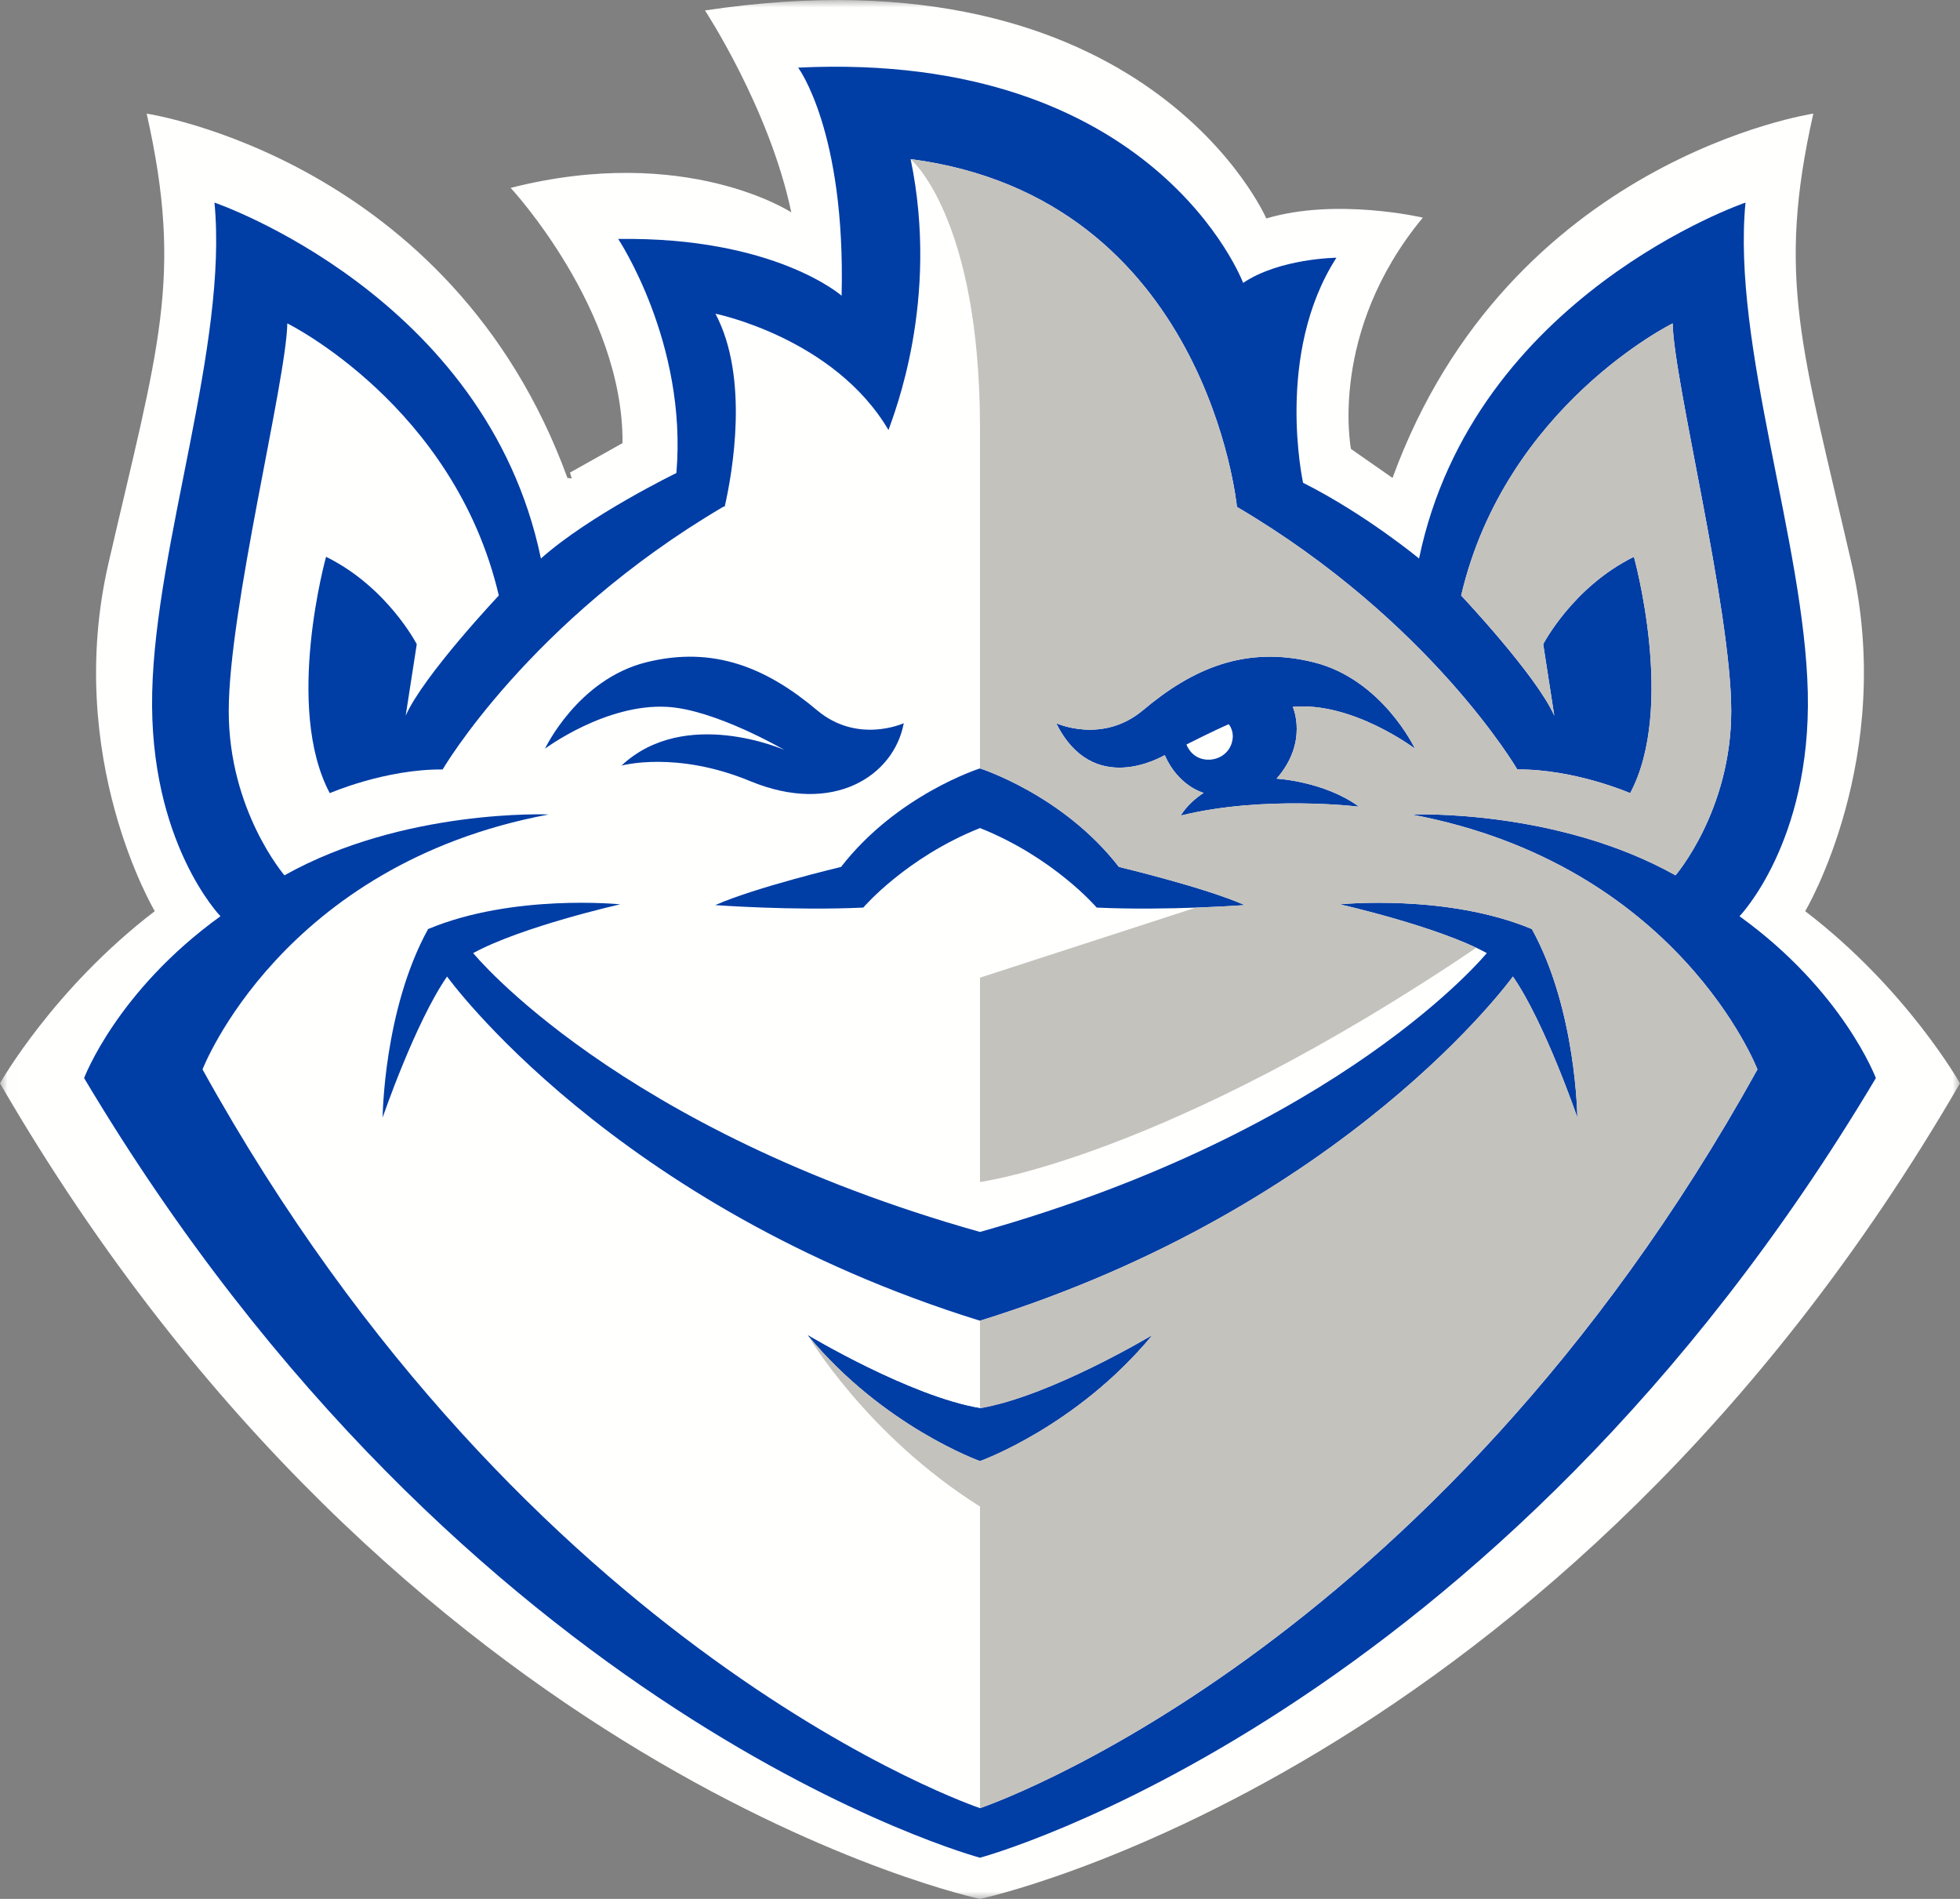 <svg width="128" height="124" viewBox="0 0 128 124" xmlns="http://www.w3.org/2000/svg" xmlns:xlink="http://www.w3.org/1999/xlink"><rect x="0" y="0" width="128" height="124" fill="#808080" stroke="none"/><defs><path id="a" d="M.01.007h127.988V124H.01z"/></defs><g fill="none" fill-rule="evenodd"><g><mask id="b" fill="#fff"><use xlink:href="#a"/></mask><path d="M117.89 59.501s5.958-10 3.022-22.737c-3.245-14.072-4.908-18.61-2.491-29.345 0 0-19.886 2.97-27.48 23.791l-2.715-1.894s-1.499-7.627 4.694-15.105c0 0-5.639-1.317-10.222.055 0 0-7.778-17.925-36.658-13.584 0 0 4.227 6.43 5.635 13.185 0 0-6.873-4.51-18.326-1.598 0 0 7.37 7.928 7.306 16.667l-3.43 1.923.112.385-.28-.034C29.464 10.39 9.578 7.42 9.578 7.42c2.417 10.734.754 15.273-2.49 29.345C4.15 49.5 10.108 59.5 10.108 59.5 3.47 64.574 0 70.741 0 70.741 26.27 116.059 64 124 64 124s37.729-7.94 63.998-53.259c0 0-3.47-6.167-10.108-11.24" fill="#FFFFFE" mask="url(#b)"/></g><path d="M64 118.073s-29.532-9.88-50.774-48.239c0 0 5.143-13.38 22.606-16.648 0 0-9.446-.4-17.255 3.973 0 0-3.642-4.222-3.639-10.736.003-6.657 3.764-21.582 3.825-25.306 0 0 10.913 5.38 13.813 17.77 0 0-4.92 5.216-6.083 7.849l.724-4.668s-1.925-3.739-5.923-5.708c0 0-2.744 9.83.243 15.433 0 0 3.616-1.575 7.37-1.547 0 0 5.65-9.689 18.312-17.145l.113-.035c.503-2.218 1.605-8.41-.61-12.581 0 0 7.746 1.566 11.302 7.596.332-.99 3.359-8.417 1.447-17.691C78.847 12.927 80.78 33.1 80.78 33.1 93.441 40.557 99.09 50.246 99.09 50.246c3.755-.028 7.371 1.547 7.371 1.547 2.988-5.604.243-15.433.243-15.433-3.998 1.97-5.923 5.708-5.923 5.708l.724 4.668c-1.163-2.633-6.083-7.848-6.083-7.848 2.9-12.391 13.813-17.77 13.813-17.77.061 3.723 3.822 18.648 3.825 25.305.003 6.514-3.638 10.736-3.638 10.736-7.81-4.374-17.256-3.973-17.256-3.973 17.463 3.269 22.606 16.648 22.606 16.648-21.241 38.359-50.773 48.239-50.773 48.239zm49.6-58.241s4.685-4.828 4.46-14.615c-.226-9.788-4.963-22.69-4.068-31.988 0 0-17.754 6.057-21.319 23.243 0 0-3.481-2.884-7.574-4.946 0 0-1.862-8.43 2.178-14.695 0 0-3.704.035-6.092 1.643 0 0-5.717-15.183-29.061-14.058 0 0 3.107 4.137 2.838 14.894 0 0-4.363-3.852-14.59-3.706 0 0 4.528 6.79 3.8 15.285 0 0-5.69 2.767-8.847 5.583-3.565-17.186-21.319-23.243-21.319-23.243.895 9.298-3.841 22.2-4.067 31.988-.226 9.787 4.459 14.615 4.459 14.615C7.62 64.715 5.493 70.4 5.493 70.4c24.991 41.941 58.506 50.91 58.506 50.91s33.515-8.969 58.506-50.91c0 0-2.127-5.685-8.904-10.568z" fill="#003DA5"/><path d="M64 91.96c-4.577-.769-11.241-4.765-11.241-4.765 4.93 5.96 11.24 8.21 11.24 8.21s6.31-2.25 11.24-8.21c0 0-6.664 3.996-11.24 4.765M40.584 49.996s3.564-.995 8.408 1.013c5.435 2.251 9.392-.355 10.03-3.784 0 0-3.01 1.39-5.671-.851-3.232-2.721-6.706-4.233-11.149-3.125-4.482 1.119-6.61 5.64-6.61 5.64s3.958-2.957 7.98-2.73c3.146.177 7.653 2.814 7.653 2.814s-6.483-2.871-10.641 1.023M64 54.072c-4.841 1.931-7.623 5.194-7.623 5.194-4.6.214-9.667-.162-9.667-.162 2.607-1.156 8.216-2.493 8.216-2.493 3.658-4.72 9.073-6.433 9.073-6.433s5.415 1.713 9.073 6.433c0 0 5.61 1.337 8.216 2.493 0 0-5.068.376-9.667.162 0 0-2.782-3.263-7.622-5.194" fill="#003DA5"/><path d="M100.04 60.668c-5.555-2.322-12.544-1.615-12.544-1.615s6.392 1.439 9.601 3.184c0 0-9.395 11.542-33.098 18.21-23.703-6.668-33.098-18.21-33.098-18.21 3.21-1.745 9.601-3.184 9.601-3.184s-6.988-.707-12.545 1.615c-2.91 5.276-2.968 12.306-2.968 12.306s2.124-6.203 4.207-9.206c0 0 10.799 15.021 34.803 22.477 24.005-7.456 34.803-22.477 34.803-22.477 2.083 3.003 4.207 9.206 4.207 9.206s-.057-7.03-2.968-12.306M64 91.96c-4.577-.769-11.241-4.765-11.241-4.765 4.93 5.96 11.24 8.21 11.24 8.21s6.31-2.25 11.24-8.21c0 0-6.664 3.996-11.24 4.765M80.501 48.223c-.109.985-1.01 1.504-1.855 1.363-.902-.15-1.163-.97-1.163-.97s1.675-.853 2.76-1.325c0 0 .321.362.258.932zm3.925-2.064c3.894-.359 7.98 2.73 7.98 2.73s-2.128-4.521-6.61-5.64c-4.443-1.108-7.917.404-11.148 3.125-2.662 2.24-5.673.85-5.673.85 2.407 4.842 6.875 2.19 7.09 2.088.903 2.052 2.541 2.462 2.541 2.462-1.123.744-1.487 1.482-1.487 1.482 5.424-1.34 11.634-.58 11.634-.58-2.292-1.667-5.386-1.828-5.386-1.828 2.103-2.398 1.059-4.69 1.059-4.69z" fill="#003DA5"/><path d="M83.367 50.848s3.094.16 5.386 1.829c0 0-6.21-.762-11.634.579 0 0 .364-.738 1.487-1.482 0 0-1.638-.41-2.54-2.462-.216.102-4.684 2.754-7.09-2.087 0 0 3.01 1.39 5.672-.851 3.231-2.721 6.705-4.233 11.148-3.125 4.482 1.119 6.61 5.64 6.61 5.64s-4.086-3.089-7.98-2.73c0 0 1.044 2.29-1.059 4.689zm8.8 2.338s9.445-.4 17.255 3.973c0 0 3.64-4.222 3.638-10.736-.003-6.657-3.764-21.582-3.825-25.306 0 0-10.913 5.38-13.813 17.77 0 0 4.92 5.216 6.083 7.849l-.724-4.668s1.925-3.739 5.923-5.708c0 0 2.745 9.83-.243 15.433 0 0-3.616-1.575-7.37-1.547 0 0-5.65-9.689-18.312-17.145 0 0-1.932-20.174-21.308-22.711 0 0 4.528 3.795 4.528 17.567v22.221s5.415 1.713 9.073 6.433c0 0 5.61 1.337 8.216 2.493 0 0-1.306.096-3.192.164l-14.097 4.575v13.344s12.135-1.59 32.41-15.297c-3.354-1.585-8.913-2.837-8.913-2.837s6.989-.707 12.545 1.615c2.91 5.276 2.968 12.306 2.968 12.306s-2.124-6.203-4.207-9.206c0 0-10.798 15.021-34.803 22.477v5.715c4.576-.769 11.24-4.765 11.24-4.765-4.93 5.96-11.24 8.21-11.24 8.21s-6.31-2.25-11.24-8.21c0 0 3.808 6.51 11.24 11.182v19.696s29.532-9.88 50.773-48.239c0 0-5.143-13.38-22.606-16.648z" fill="#C4C2BD"/></g></svg>